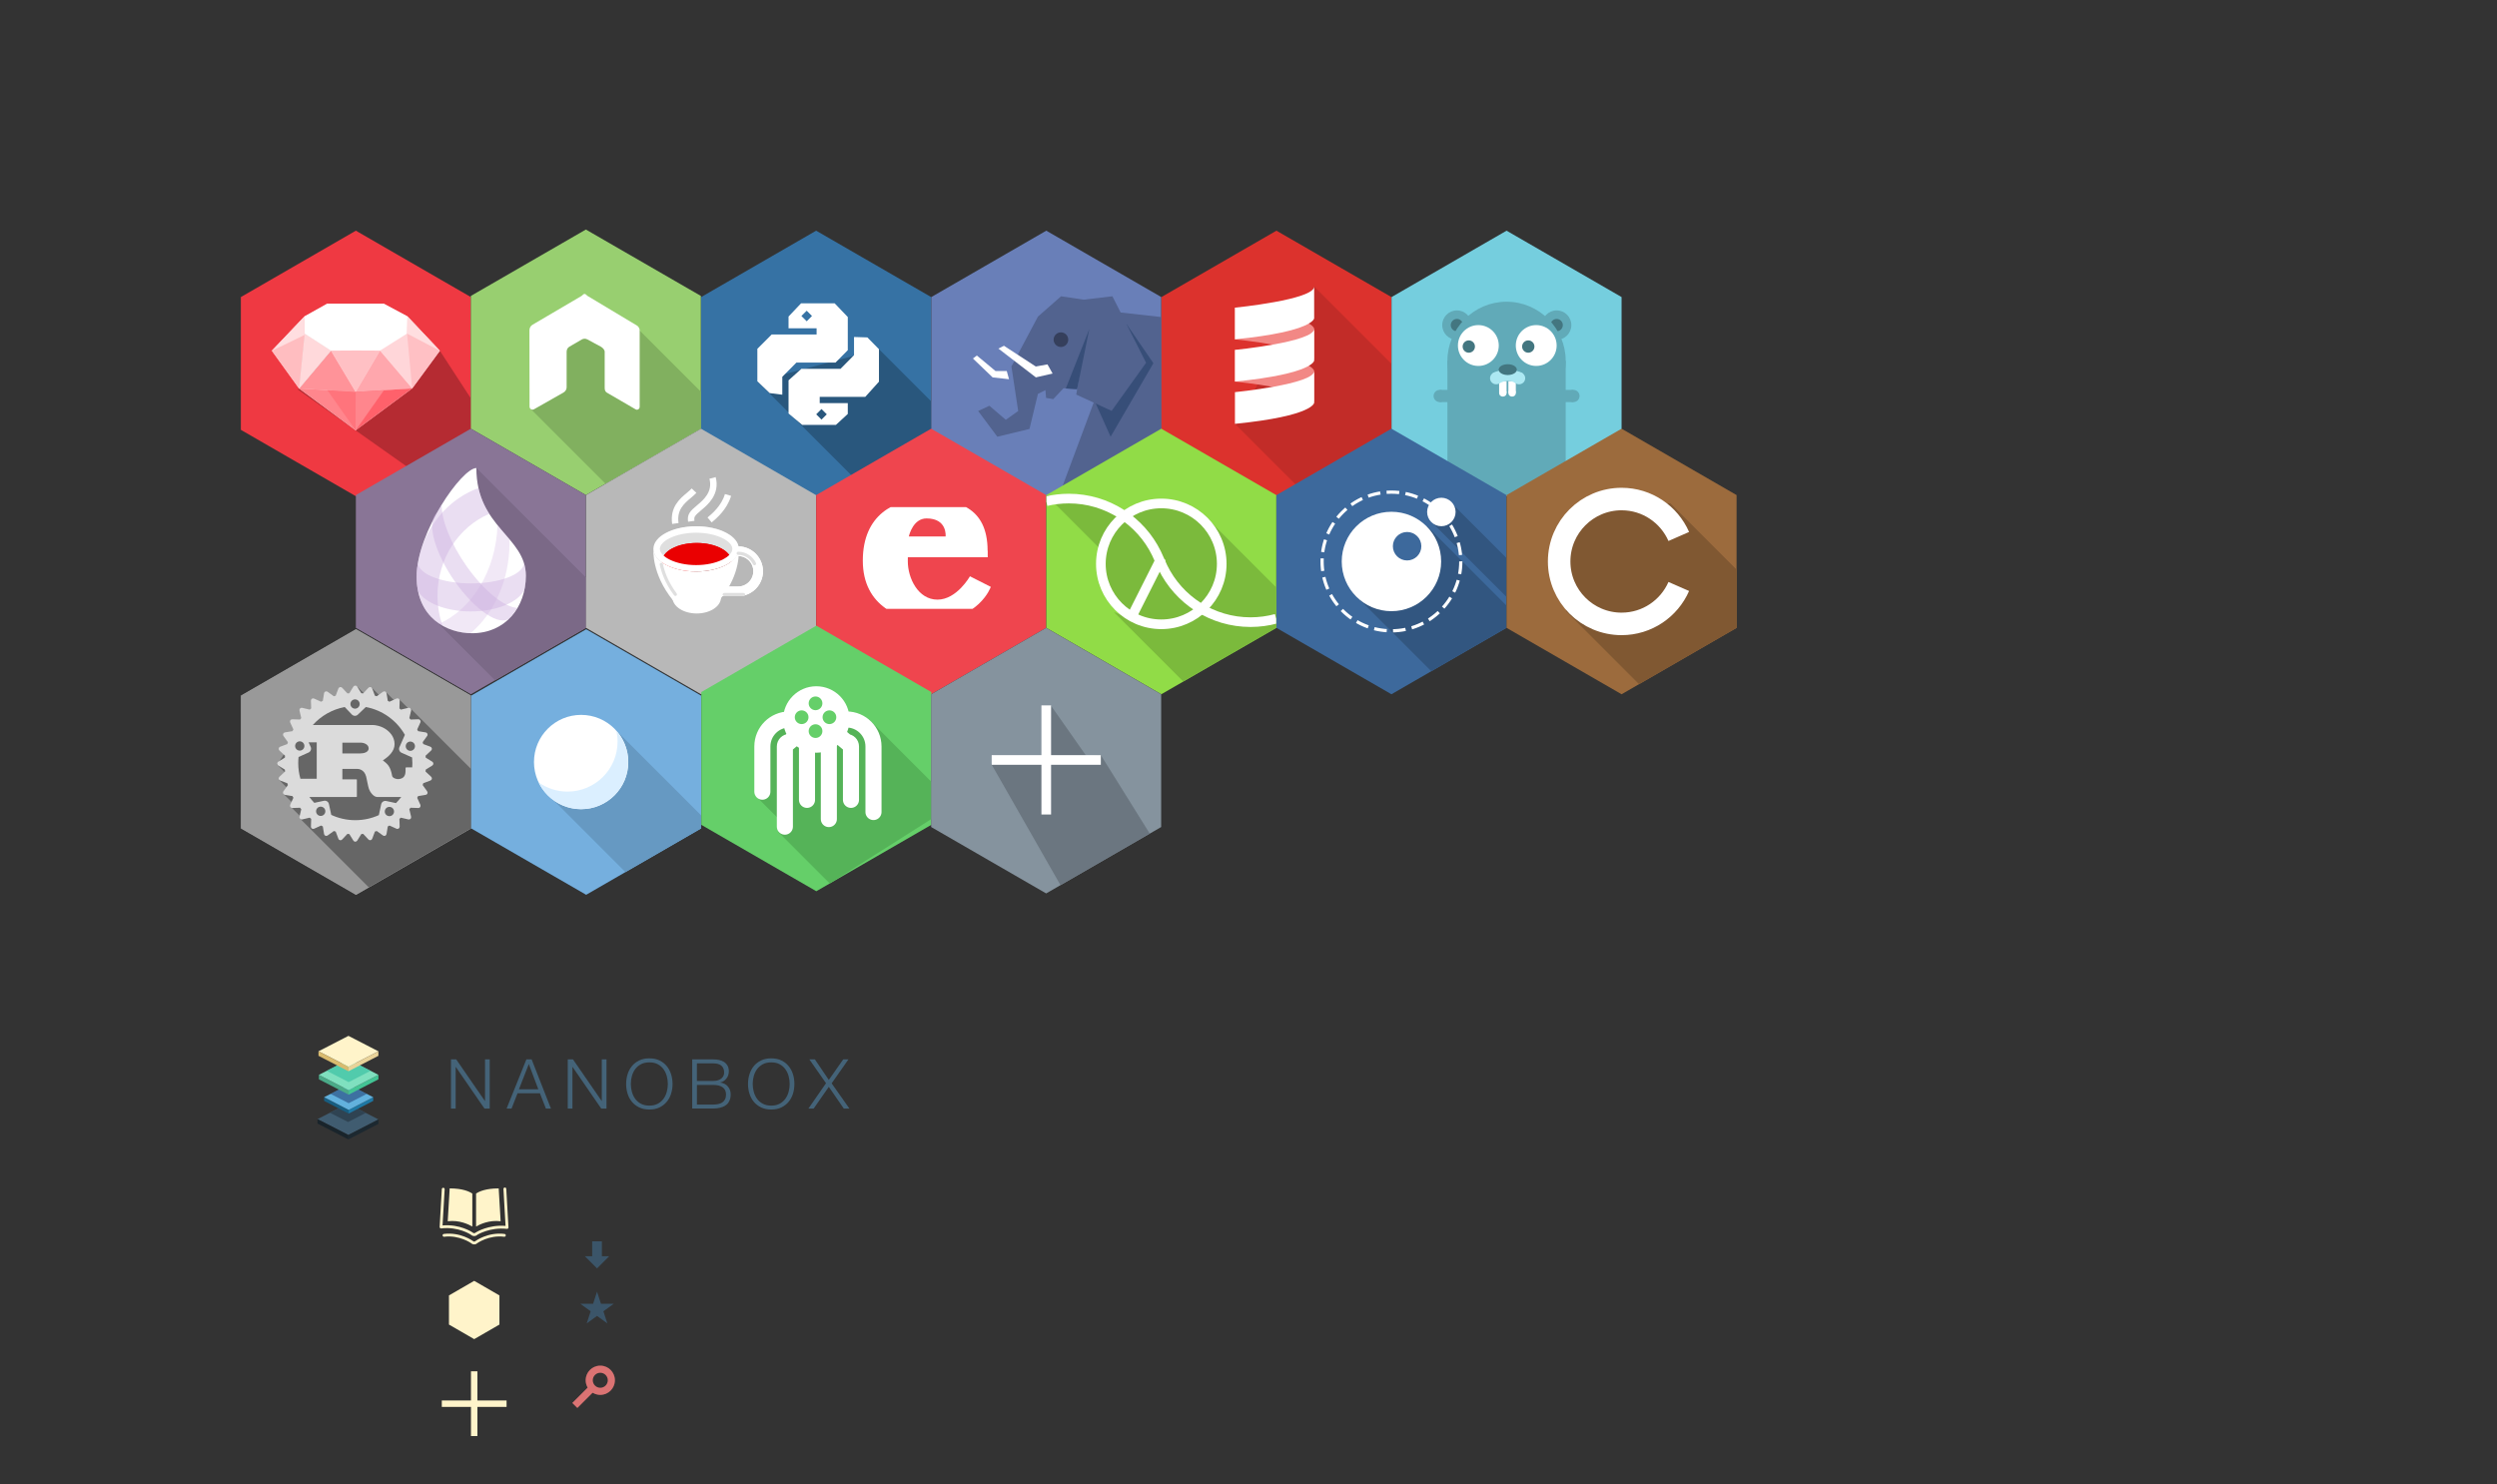 <?xml version="1.0" encoding="utf-8"?>
<!-- Generator: Adobe Illustrator 15.0.0, SVG Export Plug-In . SVG Version: 6.00 Build 0)  -->
<!DOCTYPE svg PUBLIC "-//W3C//DTD SVG 1.1//EN" "http://www.w3.org/Graphics/SVG/1.1/DTD/svg11.dtd">
<svg version="1.1" id="Layer_1" xmlns="http://www.w3.org/2000/svg" xmlns:xlink="http://www.w3.org/1999/xlink" x="0px" y="0px"
	 width="776.535px" height="461.67px" viewBox="0 0 776.535 461.67" enable-background="new 0 0 776.535 461.67"
	 xml:space="preserve">
<rect x="0" y="0" width="776.535" height="461.67" fill="#333333" stroke="none"/>
<symbol  id="New_Symbol" viewBox="-1.5 -16.971 3 33.941">
	<line fill="none" stroke="#FFFFFF" stroke-width="3" stroke-miterlimit="10" x1="0" y1="-16.971" x2="0" y2="16.971"/>
</symbol>
<g id="badge-ruby">
	<polygon fill="#EF3942" points="146.435,133.695 110.668,154.344 74.904,133.695 74.904,92.397 110.668,71.748 146.435,92.397 	"/>
	<g>
		<g>
			<g>
				<g>
					<g>
						<defs>
							<polygon id="SVGID_1_" points="146.435,133.695 110.668,154.344 74.904,133.695 74.904,92.397 110.668,71.748 
								146.435,92.397 							"/>
						</defs>
						<clipPath id="SVGID_2_">
							<use xlink:href="#SVGID_1_"  overflow="visible"/>
						</clipPath>
						<polyline clip-path="url(#SVGID_2_)" fill="#B52B32" points="92.509,121.086 126.583,145.156 146.435,133.695 
							146.435,123.921 136.792,109.1 						"/>
					</g>
				</g>
			</g>
		</g>
	</g>
	<polygon fill="#FFD6D9" points="126.708,98.413 119.334,94.46 110.556,94.46 101.775,94.46 94.707,98.413 84.545,109.1 
		92.998,120.833 110.597,133.839 110.597,133.851 110.603,133.842 110.613,133.851 110.708,133.757 128.191,120.806 136.792,109.1 	
		"/>
	<path fill="#DADADA" d="M110.556,120.806"/>
	<polygon fill="#FFA7AD" points="128.191,120.806 118.189,109.044 110.605,121.898 	"/>
	<polygon fill="#FFD6D9" points="118.189,109.044 126.583,103.757 128.191,120.806 	"/>
	<polygon fill="#FFC0C4" points="128.191,120.806 136.792,109.1 126.708,98.413 126.583,103.757 	"/>
	<polygon fill="#FF9399" points="92.998,120.833 102.921,109.053 110.605,121.898 	"/>
	<polygon fill="#D3D3D3" points="102.921,109.053 94.75,103.757 92.998,120.833 	"/>
	<polygon fill="#FFD9DB" points="102.921,109.053 94.75,103.757 92.998,120.833 	"/>
	<polygon fill="#FFBDC0" points="92.998,120.833 84.545,109.1 94.707,98.413 94.75,103.757 	"/>
	<polygon fill="#FFC0C4" points="110.556,109.007 102.921,109.053 102.921,109.053 110.605,121.898 118.189,109.044 
		118.189,109.044 	"/>
	<polygon fill="#FFFFFF" points="119.334,94.46 110.556,94.46 101.775,94.46 94.707,98.413 94.75,103.757 102.921,109.053 
		110.556,109.007 118.189,109.044 126.583,103.757 126.708,98.413 	"/>
	<polygon fill="#FF616B" points="110.605,121.898 110.708,133.757 128.191,120.806 	"/>
	<polygon fill="#FF868D" points="110.605,121.898 110.605,121.898 92.998,120.833 110.613,133.851 110.708,133.757 	"/>
	
		<linearGradient id="SVGID_3_" gradientUnits="userSpaceOnUse" x1="94.75" y1="-1325.243" x2="94.75" y2="-1325.243" gradientTransform="matrix(1 0 0 1 0 1429)">
		<stop  offset="0" style="stop-color:#F4F4F4"/>
		<stop  offset="0.198" style="stop-color:#F0F0F0"/>
		<stop  offset="0.403" style="stop-color:#E3E3E3"/>
		<stop  offset="0.612" style="stop-color:#CFCFCF"/>
		<stop  offset="0.822" style="stop-color:#B2B2B2"/>
		<stop  offset="1" style="stop-color:#939393"/>
	</linearGradient>
	<path fill="url(#SVGID_3_)" d="M94.75,103.757"/>
	<polygon fill="#FFDEE0" points="126.583,103.757 136.792,109.1 126.708,98.413 	"/>
	<polyline fill="#FFDEE0" points="94.707,104.185 94.64,104.216 84.545,109.1 94.707,98.413 	"/>
	<polygon fill="#FF747C" points="101.802,121.366 110.613,133.851 110.605,121.898 	"/>
	<polygon fill="#FF868D" points="119.41,121.366 110.597,133.851 110.605,121.898 	"/>
</g>
<g id="badge-nodejs">
	<polygon fill="#98CF70" points="217.963,133.339 182.198,153.988 146.435,133.339 146.435,92.041 182.198,71.392 217.963,92.041 	
		"/>
	<g>
		<g>
			<g>
				<g>
					<g>
						<defs>
							<polygon id="SVGID_4_" points="217.963,133.339 182.198,153.988 146.435,133.339 146.435,92.041 182.198,71.392 
								217.963,92.041 							"/>
						</defs>
						<clipPath id="SVGID_5_">
							<use xlink:href="#SVGID_4_"  overflow="visible"/>
						</clipPath>
						<polyline clip-path="url(#SVGID_5_)" fill="#81B05F" points="165.144,127.288 165.373,127.517 188.312,150.456 
							217.963,133.339 217.965,121.845 198.935,102.814 182.198,101.401 170.562,104.454 						"/>
					</g>
				</g>
			</g>
		</g>
	</g>
	<path fill="#FFFFFF" d="M198.935,102.814c0-0.666-0.353-1.276-0.924-1.604l-15.296-9.169c-0.258-0.153-0.549-0.61-0.843-0.61
		c-0.025,0-0.137,0-0.157,0c-0.293,0-0.582,0.457-0.846,0.61l-15.295,8.986c-0.57,0.324-0.925,1.028-0.925,1.695l0.031,23.746
		c0,0.326,0.174,0.656,0.461,0.819c0.285,0.171,0.638,0.182,0.918,0.013l9.16-5.2c0.574-0.34,0.996-0.938,0.996-1.598v-11.07
		c0-0.66,0.279-1.271,0.854-1.599l3.834-2.232c0.288-0.165,0.586-0.246,0.907-0.246c0.314,0,0.629,0.081,0.91,0.246l4.137,2.232
		c0.572,0.327,1.193,0.938,1.193,1.599v11.071c0,0.658,0.08,1.265,0.65,1.603l8.949,5.206c0.287,0.17,0.574,0.17,0.855,0
		c0.282-0.163,0.426-0.47,0.426-0.797v-23.701H198.935z"/>
</g>
<g id="badge-python">
	<polygon fill="#3672A4" points="289.578,133.695 253.812,154.344 218.047,133.695 218.047,92.397 253.812,71.748 289.578,92.397 	
		"/>
	<g>
		<g>
			<g>
				<g>
					<g>
						<defs>
							<polygon id="SVGID_6_" points="289.578,133.695 253.812,154.344 218.047,133.695 218.047,92.397 253.812,71.748 
								289.578,92.397 							"/>
						</defs>
						<clipPath id="SVGID_7_">
							<use xlink:href="#SVGID_6_"  overflow="visible"/>
						</clipPath>
						<polyline clip-path="url(#SVGID_7_)" fill="#29577D" points="235.531,118.593 264.89,147.953 289.578,133.695 
							289.578,124.837 273.349,108.609 						"/>
					</g>
				</g>
			</g>
		</g>
	</g>
	<path fill="#FFFFFF" d="M253.955,102.105h-8.729v-3.651l3.887-4.104h10.463l4.074,4.255v10.311l-3.819,3.859h-12.159l-4.386,4.423
		v5.564l-3.925-0.499l-3.832-3.668v-10.103l4.445-4.447h13.979L253.955,102.105L253.955,102.105z M250.873,96.638l-1.646,1.645
		l1.646,1.646l1.646-1.646L250.873,96.638z"/>
	<path fill="#FFFFFF" d="M254.924,125.378h8.728v3.37l-3.705,3.418h-10.463l-4.256-3.564V118.29l4-3.577h12.16l4.201-4.243v-5.656
		l4.154,0.131l3.604,3.668v10.101l-4.267,4.729h-14.158L254.924,125.378L254.924,125.378z M255.476,130.509l1.646-1.646
		l-1.646-1.646l-1.646,1.646L255.476,130.509z"/>
</g>
<g id="badge-php">
	<polygon fill="#697FB8" points="361.149,133.695 325.382,154.344 289.62,133.695 289.62,92.397 325.382,71.748 361.149,92.397 	"/>
	<g>
		<g>
			<g>
				<g>
					<g>
						<defs>
							<polygon id="SVGID_8_" points="361.149,133.695 325.382,154.344 289.62,133.695 289.62,92.397 325.382,71.748 
								361.149,92.397 							"/>
						</defs>
						<clipPath id="SVGID_9_">
							<use xlink:href="#SVGID_8_"  overflow="visible"/>
						</clipPath>
						<polyline clip-path="url(#SVGID_9_)" fill="#52638F" points="338.765,121.064 347.866,141.369 361.149,132.757 
							361.152,98.613 346.669,96.993 						"/>
					</g>
				</g>
			</g>
		</g>
		<g>
			<g>
				<g>
					<g>
						<defs>
							<polygon id="SVGID_10_" points="361.149,133.695 325.382,154.344 289.62,133.695 289.62,92.397 325.382,71.748 
								361.149,92.397 							"/>
						</defs>
						<clipPath id="SVGID_11_">
							<use xlink:href="#SVGID_10_"  overflow="visible"/>
						</clipPath>
						<polygon clip-path="url(#SVGID_11_)" fill="#52638F" points="340.582,123.975 330.327,151.49 361.149,133.695 361.149,116.72 
													"/>
					</g>
				</g>
			</g>
		</g>
		<g>
			<g>
				<g>
					<g>
						<defs>
							<polygon id="SVGID_12_" points="361.149,133.695 325.382,154.344 289.62,133.695 289.62,92.397 325.382,71.748 
								361.149,92.397 							"/>
						</defs>
						<clipPath id="SVGID_13_">
							<use xlink:href="#SVGID_12_"  overflow="visible"/>
						</clipPath>
						<polygon clip-path="url(#SVGID_13_)" fill="#374E78" points="350.29,100.729 358.694,112.964 352.577,123.478 
							348.286,130.853 345.386,135.836 340.582,125.117 						"/>
					</g>
				</g>
			</g>
		</g>
		<g>
			<g>
				<g>
					<g>
						<defs>
							<polygon id="SVGID_14_" points="361.149,133.695 325.382,154.344 289.62,133.695 289.62,92.397 325.382,71.748 
								361.149,92.397 							"/>
						</defs>
						<clipPath id="SVGID_15_">
							<use xlink:href="#SVGID_14_"  overflow="visible"/>
						</clipPath>
						<polygon clip-path="url(#SVGID_15_)" fill="#52638F" points="322.788,98.468 329.98,92.151 336.999,93.203 345.946,92.151 
							356.419,112.836 345.696,127.794 334.698,122.723 336.296,113.029 334.698,120.998 330.75,120.74 327.554,124.134 
							325.321,123.766 325.107,121.339 322.788,122.502 320.155,133.419 310.155,135.836 304.189,127.833 307.688,126.198 
							312.786,130.574 316.644,127.833 314.541,113.985 						"/>
					</g>
				</g>
			</g>
		</g>
		<g>
			<g>
				<g>
					<g>
						<defs>
							<polygon id="SVGID_16_" points="361.149,133.695 325.382,154.344 289.62,133.695 289.62,92.397 325.382,71.748 
								361.149,92.397 							"/>
						</defs>
						<clipPath id="SVGID_17_">
							<use xlink:href="#SVGID_16_"  overflow="visible"/>
						</clipPath>
						<polygon clip-path="url(#SVGID_17_)" fill="#FFFFFF" points="325.753,113.337 327.347,116.187 322.138,117.373 
							310.495,108.423 312.216,107.545 322.116,113.994 						"/>
					</g>
				</g>
			</g>
		</g>
		<g>
			<g>
				<g>
					<g>
						<defs>
							<polygon id="SVGID_18_" points="361.149,133.695 325.382,154.344 289.62,133.695 289.62,92.397 325.382,71.748 
								361.149,92.397 							"/>
						</defs>
						<clipPath id="SVGID_19_">
							<use xlink:href="#SVGID_18_"  overflow="visible"/>
						</clipPath>
						<polygon clip-path="url(#SVGID_19_)" fill="#FFFFFF" points="313.089,115.395 309.581,115.395 303.791,110.58 
							302.562,111.505 308.704,117.386 313.791,117.947 						"/>
					</g>
				</g>
			</g>
		</g>
		<g>
			<g>
				<g>
					<g>
						<defs>
							<polygon id="SVGID_20_" points="361.149,133.695 325.382,154.344 289.62,133.695 289.62,92.397 325.382,71.748 
								361.149,92.397 							"/>
						</defs>
						<clipPath id="SVGID_21_">
							<use xlink:href="#SVGID_20_"  overflow="visible"/>
						</clipPath>
						<circle clip-path="url(#SVGID_21_)" fill="#353F5C" cx="329.935" cy="105.647" r="2.274"/>
					</g>
				</g>
			</g>
		</g>
		<g>
			<g>
				<g>
					<g>
						<defs>
							<polygon id="SVGID_22_" points="361.149,133.695 325.382,154.344 289.62,133.695 289.62,92.397 325.382,71.748 
								361.149,92.397 							"/>
						</defs>
						<clipPath id="SVGID_23_">
							<use xlink:href="#SVGID_22_"  overflow="visible"/>
						</clipPath>
						<polygon clip-path="url(#SVGID_23_)" fill="#374E78" points="338.765,102.333 334.968,121.064 331.452,120.837 						"/>
					</g>
				</g>
			</g>
		</g>
	</g>
</g>
<g id="badge-scala">
	<g>
		<g>
			<polygon fill="#DC322D" points="432.719,133.695 396.954,154.344 361.189,133.695 361.189,92.397 396.954,71.748 432.719,92.397 
							"/>
		</g>
		<g>
			<g>
				<g>
					<g>
						<g>
							<defs>
								<polygon id="SVGID_24_" points="432.719,133.695 396.954,154.344 361.189,133.695 361.189,92.397 396.954,71.748 
									432.719,92.397 								"/>
							</defs>
							<clipPath id="SVGID_25_">
								<use xlink:href="#SVGID_24_"  overflow="visible"/>
							</clipPath>
							<polyline clip-path="url(#SVGID_25_)" fill="#C22C28" points="384.051,131.826 403.049,150.824 432.719,133.695 
								432.719,113.154 408.689,89.123 							"/>
						</g>
					</g>
				</g>
			</g>
		</g>
		<path fill="#F28885" d="M384.051,105.548c0,0,24.64,2.463,24.64,6.567v-9.854c0,0,0-4.105-24.64-6.569v3.81V105.548z"/>
		<path fill="#F28885" d="M384.051,118.686c0,0,24.64,2.464,24.64,6.571v-9.855c0,0,0-4.106-24.64-6.57V118.686z"/>
		<path fill="#FFFFFF" d="M408.689,89.123v9.854c0,0,0,4.104-24.64,6.568v-9.854C384.051,95.693,408.689,93.229,408.689,89.123z"/>
		<path fill="#FFFFFF" d="M384.051,108.832c0,0,24.64-2.463,24.64-6.567v9.854c0,0,0,4.106-24.64,6.569V108.832z"/>
		<path fill="#FFFFFF" d="M384.051,131.826v-9.854c0,0,24.64-2.464,24.64-6.569v9.855
			C408.689,125.257,408.689,129.362,384.051,131.826z"/>
	</g>
</g>
<g id="badge-go">
	<polygon fill="#75CEDE" points="504.29,133.695 468.525,154.344 432.761,133.695 432.761,92.397 468.525,71.748 504.29,92.397 	"/>
	<g>
		<g>
			<g>
				<g>
					<g>
						<defs>
							<polygon id="SVGID_26_" points="504.29,133.695 468.525,154.344 432.761,133.695 432.761,92.397 468.525,71.748 
								504.29,92.397 							"/>
						</defs>
						<clipPath id="SVGID_27_">
							<use xlink:href="#SVGID_26_"  overflow="visible"/>
						</clipPath>
						<circle clip-path="url(#SVGID_27_)" fill="#61AAB8" cx="484.099" cy="101.117" r="4.569"/>
					</g>
				</g>
			</g>
		</g>
		<g>
			<g>
				<g>
					<g>
						<defs>
							<polygon id="SVGID_28_" points="504.29,133.695 468.525,154.344 432.761,133.695 432.761,92.397 468.525,71.748 
								504.29,92.397 							"/>
						</defs>
						<clipPath id="SVGID_29_">
							<use xlink:href="#SVGID_28_"  overflow="visible"/>
						</clipPath>
						<circle clip-path="url(#SVGID_29_)" fill="#437680" cx="484.099" cy="101.117" r="1.917"/>
					</g>
				</g>
			</g>
		</g>
		<g>
			<g>
				<g>
					<g>
						<defs>
							<polygon id="SVGID_30_" points="504.29,133.695 468.525,154.344 432.761,133.695 432.761,92.397 468.525,71.748 
								504.29,92.397 							"/>
						</defs>
						<clipPath id="SVGID_31_">
							<use xlink:href="#SVGID_30_"  overflow="visible"/>
						</clipPath>
						<circle clip-path="url(#SVGID_31_)" fill="#61AAB8" cx="453.083" cy="101.117" r="4.568"/>
					</g>
				</g>
			</g>
		</g>
		<g>
			<g>
				<g>
					<g>
						<defs>
							<polygon id="SVGID_32_" points="504.29,133.695 468.525,154.344 432.761,133.695 432.761,92.397 468.525,71.748 
								504.29,92.397 							"/>
						</defs>
						<clipPath id="SVGID_33_">
							<use xlink:href="#SVGID_32_"  overflow="visible"/>
						</clipPath>
						<circle clip-path="url(#SVGID_33_)" fill="#437680" cx="453.083" cy="101.117" r="1.917"/>
					</g>
				</g>
			</g>
		</g>
		<g>
			<g>
				<g>
					<g>
						<defs>
							<polygon id="SVGID_34_" points="504.29,133.695 468.525,154.344 432.761,133.695 432.761,92.397 468.525,71.748 
								504.29,92.397 							"/>
						</defs>
						<clipPath id="SVGID_35_">
							<use xlink:href="#SVGID_34_"  overflow="visible"/>
						</clipPath>
						<g clip-path="url(#SVGID_35_)">
							<path fill="#61AAB8" d="M486.917,112.24c0,10.116-8.277,18.396-18.394,18.396c-10.117,0-18.396-8.277-18.396-18.396
								c0-10.119,8.277-18.396,18.396-18.396C478.64,93.845,486.917,102.123,486.917,112.24z"/>
						</g>
					</g>
				</g>
			</g>
		</g>
		<g>
			<g>
				<g>
					<g>
						<defs>
							<polygon id="SVGID_36_" points="504.29,133.695 468.525,154.344 432.761,133.695 432.761,92.397 468.525,71.748 
								504.29,92.397 							"/>
						</defs>
						<clipPath id="SVGID_37_">
							<use xlink:href="#SVGID_36_"  overflow="visible"/>
						</clipPath>
						<polygon clip-path="url(#SVGID_37_)" fill="#61AAB8" points="468.525,154.344 486.917,143.725 486.917,112.24 450.13,112.24 
							450.13,143.724 						"/>
					</g>
				</g>
			</g>
		</g>
	</g>
	<circle fill="#FFFFFF" cx="459.749" cy="107.468" r="6.352"/>
	<circle fill="#FFFFFF" cx="477.747" cy="107.468" r="6.352"/>
	<circle fill="#FFFFFF" cx="467.373" cy="122.2" r="1.157"/>
	<rect x="466.215" y="118.531" fill="#FFFFFF" width="2.313" height="3.668"/>
	<circle fill="#FFFFFF" cx="470.249" cy="122.2" r="1.156"/>
	<rect x="469.091" y="118.531" fill="#FFFFFF" width="2.312" height="3.668"/>
	<circle fill="#437680" cx="475.274" cy="107.787" r="1.918"/>
	<circle fill="#437680" cx="456.777" cy="107.787" r="1.917"/>
	<circle fill="#61AAB8" cx="489.327" cy="123.167" r="1.896"/>
	<rect x="485.054" y="121.271" fill="#61AAB8" width="4.271" height="3.792"/>
	<circle fill="#61AAB8" cx="447.722" cy="123.167" r="1.896"/>
	<rect x="447.722" y="121.271" fill="#61AAB8" width="4.271" height="3.792"/>
	<ellipse fill="#ACE8F2" cx="472.417" cy="117.639" rx="1.904" ry="1.89"/>
	<ellipse fill="#ACE8F2" cx="465.288" cy="117.639" rx="1.904" ry="1.89"/>
	<path fill="#ACE8F2" d="M466.099,119.345c1.317-0.813,3.396-1.354,5.156-0.218c1.76,1.141,2.375-2.939,2.375-2.939
		c-2.062-1.291-6.041-1.886-9.395-0.124L466.099,119.345z"/>
	<ellipse fill="#437680" cx="468.892" cy="114.965" rx="2.824" ry="1.68"/>
</g>
<g id="badge-elixir">
	<polygon fill="#897596" points="182.2,195.287 146.435,215.936 110.67,195.287 110.67,153.988 146.435,133.339 182.2,153.988 	"/>
	<g>
		<g>
			<g>
				<g>
					<g>
						<defs>
							<polygon id="SVGID_38_" points="182.2,195.287 146.435,215.936 110.67,195.287 110.67,153.988 146.435,133.339 
								182.2,153.988 							"/>
						</defs>
						<clipPath id="SVGID_39_">
							<use xlink:href="#SVGID_38_"  overflow="visible"/>
						</clipPath>
						<polyline clip-path="url(#SVGID_39_)" fill="#7B6987" points="133.174,190.813 153.958,211.594 182.2,195.287 182.198,179.63 
							148.144,145.576 						"/>
					</g>
				</g>
			</g>
		</g>
	</g>
	<path fill="#FFFFFF" d="M148.144,145.576c0,18.499,15.394,21.301,15.394,33.506c0,9.816-6.369,17.875-16.724,17.875
		c-7.967,0-17.239-4.875-17.239-17.609C129.573,165.551,143.636,145.576,148.144,145.576z"/>
	<path opacity="0.4" fill="#CBADDE" enable-background="new    " d="M162.991,175.301c-0.521,3.435-7.695,6.153-16.5,6.153
		c-8.979,0-16.271-2.829-16.522-6.354c-0.253,1.459-0.396,2.886-0.396,4.248c0,1.645,0.157,3.151,0.444,4.541
		c2.104,3.637,8.646,6.287,16.398,6.287c8.152,0,14.965-2.936,16.686-6.858c0.275-1.362,0.435-2.774,0.435-4.233
		C163.536,177.714,163.334,176.469,162.991,175.301z"/>
	<path opacity="0.4" fill="#CBADDE" enable-background="new    " d="M160.945,189.105c-4.053-0.219-10.413-5.271-15.866-13.024
		c-4.981-7.088-7.832-14.48-7.709-19.121l-1.681,2.732c-3.104,2.75-0.498,12.263,5.818,21.247
		c6.318,8.983,13.953,14.041,17.055,11.291L160.945,189.105z"/>
	<path opacity="0.4" fill="#CBADDE" enable-background="new    " d="M148.799,151.792c-8.174,2.994-14.688,9.838-17.651,18.525
		c-0.978,3.119-1.574,6.204-1.574,9.03c0,7.8,3.486,12.639,8.014,15.229c-0.982-2.909-1.531-6.039-1.531-9.312
		c0-11.562,6.676-21.439,16.113-25.45C150.724,157.538,149.504,154.945,148.799,151.792z"/>
	<path opacity="0.28" fill="#CBADDE" enable-background="new    " d="M136.631,193.992c2.938,1.963,6.425,2.872,9.729,2.948
		c7.301-6.147,12.094-16.495,12.094-28.229c0-0.344-0.029-0.678-0.037-1.019c-1.188-1.41-2.461-2.833-3.699-4.367
		C154.256,177.44,146.866,189.348,136.631,193.992z"/>
</g>
<g id="badge-java">
	<polygon fill="#B8B8B8" points="253.771,195.287 218.005,215.936 182.243,195.287 182.243,153.988 218.005,133.339 
		253.771,153.988 	"/>
	<ellipse fill="#FFFFFF" cx="216.673" cy="185.814" rx="7.551" ry="4.999"/>
	<ellipse fill="#DFDFDF" cx="216.675" cy="170.729" rx="13.083" ry="7.037"/>
	<g>
		<g>
			<ellipse id="SVGID_52_" fill="#E80000" cx="216.673" cy="174.708" rx="10.823" ry="5.822"/>
		</g>
		<g>
			<g>
				<g>
					<g>
						<defs>
							<ellipse id="SVGID_40_" cx="216.673" cy="174.708" rx="10.823" ry="5.822"/>
						</defs>
						<clipPath id="SVGID_41_">
							<use xlink:href="#SVGID_40_"  overflow="visible"/>
						</clipPath>
						<ellipse clip-path="url(#SVGID_41_)" fill="#EA0001" cx="216.673" cy="174.708" rx="10.823" ry="5.822"/>
					</g>
				</g>
			</g>
		</g>
		<g>
			<g>
				<g>
					<g>
						<defs>
							<ellipse id="SVGID_42_" cx="216.673" cy="174.708" rx="10.823" ry="5.822"/>
						</defs>
						<clipPath id="SVGID_43_">
							<use xlink:href="#SVGID_42_"  overflow="visible"/>
						</clipPath>
						<path clip-path="url(#SVGID_43_)" fill="#8A0001" d="M233.369,182.625h-27.137v-7.027c2,1.343,4.922,2.203,8.354,2.203
							c4.688,0,8.617-1.69,10.121-3.934C224.709,173.867,232.707,174.625,233.369,182.625z"/>
					</g>
				</g>
			</g>
		</g>
	</g>
	<path fill="#FFFFFF" d="M223.922,186.432c-0.916,2-3.812,2.482-7.25,2.482c-3.437,0-6.338-0.916-7.25-2.268l-0.176,0.039
		c-6.722-8.396-6.017-15.713-6.017-15.713v-0.248c0,3.889,6.039,7.037,13.265,7.037c7.228,0,13.174-3.147,13.174-7.037l0.041,0.104
		c0,0,0.933,7.6-5.789,15.6L223.922,186.432L223.922,186.432z"/>
	<g>
		<path fill="#FFFFFF" d="M216.48,165.69c6.455,0,11.278,2.659,11.278,5.036c0,2.378-4.823,5.037-11.278,5.037
			s-11.277-2.659-11.277-5.037C205.203,168.35,210.025,165.69,216.48,165.69 M216.48,163.69c-7.334,0-13.277,3.149-13.277,7.036
			c0,3.887,5.943,7.037,13.277,7.037s13.279-3.15,13.279-7.037C229.758,166.842,223.814,163.69,216.48,163.69L216.48,163.69z"/>
	</g>
	<path fill="none" stroke="#FFFFFF" stroke-width="3" stroke-miterlimit="10" d="M229.535,171.436c3.449,0,6.242,2.799,6.242,6.248
		c0,3.446-2.797,6.248-6.246,6.248c-3.448,0-5.299,0-5.299,0"/>
	<path fill="none" stroke="#FFFFFF" stroke-width="3" stroke-miterlimit="10" d="M229.535,171.436c3.449,0,6.242,2.799,6.242,6.248
		c0,3.446-2.797,6.248-6.246,6.248c-3.448,0-5.299,0-5.299,0"/>
	<path fill="none" stroke="#DFDFDF" stroke-linecap="round" stroke-miterlimit="10" d="M229.581,172.098
		c2.237,0,4.167,1.316,5.056,3.22"/>
	
		<line fill="none" stroke="#DFDFDF" stroke-linecap="round" stroke-miterlimit="10" x1="225.232" y1="184.932" x2="231.232" y2="184.932"/>
	<path fill="none" stroke="#DFDFDF" stroke-linecap="round" stroke-miterlimit="10" d="M210.021,184.862
		c-2.812-3.767-3.914-7.201-4.347-9.321"/>
	<path fill="none" stroke="#FFFFFF" stroke-width="2" stroke-miterlimit="10" d="M226.404,153.948
		c-1.182,3.985-4.273,6.562-5.729,7.778"/>
	<path fill="none" stroke="#FFFFFF" stroke-width="2" stroke-miterlimit="10" d="M210.021,162.827
		c-0.654-4.688,2.062-6.957,4.248-8.78c0.658-0.552,1.176-1.021,1.565-1.438"/>
	<path fill="none" stroke="#FFFFFF" stroke-width="2" stroke-miterlimit="10" d="M221.599,148.655
		c1.252,4.744-2.248,7.663-4.127,9.229c-2.242,1.872-2.742,2.488-2.498,4.248"/>
</g>
<g id="badge-erlang">
	<polygon fill="#EF454E" points="325.345,195.287 289.578,215.936 253.814,195.287 253.814,153.988 289.578,133.339 
		325.345,153.988 	"/>
	<g>
		<g>
			<g>
				<g>
					<g>
						<defs>
							<rect id="SVGID_44_" x="255.304" y="157.734" width="69.074" height="31.63"/>
						</defs>
						<clipPath id="SVGID_45_">
							<use xlink:href="#SVGID_44_"  overflow="visible"/>
						</clipPath>
						<path clip-path="url(#SVGID_45_)" fill="#FFFFFF" d="M301.638,179.243c0,0-4.076,7.266-10.102,7.266
							c-6.026,0-9.217-6.731-9.217-11.873c0-0.465,0.004-0.902,0.008-1.32h24.842v-1.998l-0.037-0.058
							c-0.024-13.773-9.637-16.006-19.674-16.006c-9.221,0-19.135,4.766-19.135,19.135c0,14.371,11.758,18.751,20.826,18.751
							c15.293,0,18.979-10.604,18.979-10.604L301.638,179.243z M288.154,161.248c6.529,0,5.916,5.61,5.916,5.61h-11.434
							C282.791,166.189,284.07,161.248,288.154,161.248z"/>
					</g>
				</g>
			</g>
		</g>
	</g>
</g>
<g id="badge-clojure">
	<g>
		<polygon fill="#91DC47" points="396.915,195.287 361.149,215.936 325.384,195.287 325.384,153.988 361.149,133.339 
			396.915,153.988 		"/>
	</g>
	<g>
		<g>
			<g>
				<g>
					<g>
						<defs>
							<polygon id="SVGID_46_" points="396.915,195.287 361.149,215.936 325.384,195.287 325.384,153.988 361.149,133.339 
								396.915,153.988 							"/>
						</defs>
						<clipPath id="SVGID_47_">
							<use xlink:href="#SVGID_46_"  overflow="visible"/>
						</clipPath>
						<path clip-path="url(#SVGID_47_)" fill="#7BBA3C" d="M396.915,195.287l0.001-12.551l-20.635-20.635
							c2.478,5.774,3.66,9.392,3.66,13.281c0,10.38-8.414,18.794-18.793,18.794c-4.418,0-8.481-1.523-14.729-3.771l21.541,21.541
							L396.915,195.287z"/>
					</g>
				</g>
			</g>
		</g>
		<g>
			<g>
				<g>
					<g>
						<defs>
							<polygon id="SVGID_48_" points="396.915,195.287 361.149,215.936 325.384,195.287 325.384,153.988 361.149,133.339 
								396.915,153.988 							"/>
						</defs>
						<clipPath id="SVGID_49_">
							<use xlink:href="#SVGID_48_"  overflow="visible"/>
						</clipPath>
						<polygon clip-path="url(#SVGID_49_)" fill="#7BBA3C" points="325.427,154.014 371.265,199.853 380.682,183.932 
							349.688,160.497 336.802,155.397 						"/>
					</g>
				</g>
			</g>
		</g>
		<g>
			<g>
				<g>
					<g>
						<defs>
							<polygon id="SVGID_50_" points="396.915,195.287 361.149,215.936 325.384,195.287 325.384,153.988 361.149,133.339 
								396.915,153.988 							"/>
						</defs>
						<clipPath id="SVGID_51_">
							<use xlink:href="#SVGID_50_"  overflow="visible"/>
						</clipPath>
						<circle clip-path="url(#SVGID_51_)" fill="#7BBA3C" cx="360.953" cy="174.969" r="18.99"/>
					</g>
				</g>
			</g>
		</g>
	</g>
	<circle fill="none" stroke="#FFFFFF" stroke-width="3" stroke-miterlimit="10" cx="361.149" cy="175.385" r="18.793"/>
	<g>
		<g>
			<g>
				<g>
					<g>
						<defs>
							<polygon id="SVGID_53_" points="396.874,195.264 361.149,215.889 325.427,195.264 325.427,154.014 361.149,133.388 
								396.874,154.014 							"/>
						</defs>
						<clipPath id="SVGID_54_">
							<use xlink:href="#SVGID_53_"  overflow="visible"/>
						</clipPath>
						<path clip-path="url(#SVGID_54_)" fill="none" stroke="#FFFFFF" stroke-width="3" stroke-miterlimit="10" d="M396.874,192.45
							c-2.54,0.688-5.212,1.058-7.971,1.058c-11.978,0-22.33-6.938-27.263-17.02l-1.997-4.393
							c-4.931-10.077-15.283-17.021-27.26-17.021c-2.41,0-4.754,0.281-7.002,0.812"/>
					</g>
				</g>
			</g>
		</g>
	</g>
	
		<line fill="none" stroke="#FFFFFF" stroke-width="3" stroke-miterlimit="10" x1="361.149" y1="173.531" x2="351.961" y2="191.777"/>
</g>
<g id="badge-lua">
	<g>
		<polygon fill="#3D699C" points="468.487,195.287 432.721,215.936 396.956,195.287 396.956,153.988 432.721,133.339 
			468.487,153.988 		"/>
	</g>
	<g>
		<g>
			<g>
				<g>
					<g>
						<defs>
							<polygon id="SVGID_55_" points="468.487,195.287 432.721,215.936 396.956,195.287 396.956,153.988 432.721,133.339 
								468.487,153.988 							"/>
						</defs>
						<clipPath id="SVGID_56_">
							<use xlink:href="#SVGID_55_"  overflow="visible"/>
						</clipPath>
						<polyline clip-path="url(#SVGID_56_)" fill="#325680" points="420.678,184.329 445.124,208.773 468.487,195.287 
							468.485,188.337 443.817,163.668 						"/>
					</g>
				</g>
			</g>
		</g>
		<g>
			<g>
				<g>
					<g>
						<defs>
							<polygon id="SVGID_57_" points="468.487,195.287 432.721,215.936 396.956,195.287 396.956,153.988 432.721,133.339 
								468.487,153.988 							"/>
						</defs>
						<clipPath id="SVGID_58_">
							<use xlink:href="#SVGID_57_"  overflow="visible"/>
						</clipPath>
						<polyline clip-path="url(#SVGID_58_)" fill="#325680" points="452.213,157.285 468.487,173.559 468.485,185.649 
							445.688,162.853 						"/>
					</g>
				</g>
			</g>
		</g>
	</g>
	<circle fill="#FFFFFF" cx="432.721" cy="174.638" r="15.46"/>
	<g>
		
			<circle fill="none" stroke="#FFFFFF" stroke-miterlimit="10" stroke-dasharray="3.927,1.964" cx="432.721" cy="174.638" r="21.57"/>
	</g>
	<circle fill="#FFFFFF" cx="448.245" cy="159.241" r="4.428"/>
	<circle fill="#3D699C" cx="437.592" cy="169.892" r="4.428"/>
</g>
<g id="badge-c">
	<g>
		<polygon fill="#9C6B3D" points="540.058,195.287 504.292,215.936 468.529,195.287 468.529,153.988 504.292,133.339 
			540.058,153.988 		"/>
	</g>
	<g>
		<g>
			<g>
				<g>
					<g>
						<defs>
							<polygon id="SVGID_59_" points="540.058,195.287 504.292,215.936 468.529,195.287 468.529,153.988 504.292,133.339 
								540.058,153.988 							"/>
						</defs>
						<clipPath id="SVGID_60_">
							<use xlink:href="#SVGID_59_"  overflow="visible"/>
						</clipPath>
						<polygon clip-path="url(#SVGID_60_)" fill="#805832" points="487.024,190.098 509.722,212.797 540.058,195.287 
							540.058,177.163 519.488,156.592 504.292,155.221 487.024,165.766 						"/>
					</g>
				</g>
			</g>
		</g>
	</g>
	<path fill="none" stroke="#FFFFFF" stroke-width="7" stroke-miterlimit="10" d="M522.078,166.86
		c-3-6.851-9.83-11.642-17.784-11.642c-10.727,0-19.417,8.694-19.417,19.417c0,10.726,8.69,19.417,19.417,19.417
		c7.955,0,14.784-4.79,17.784-11.64"/>
</g>
<g id="badge-rust">
	<g>
		<polygon fill="#9E9E9E" points="146.486,257.661 110.72,278.312 74.957,257.661 74.957,216.363 110.72,195.713 146.486,216.363 		
			"/>
	</g>
	<g>
		<g>
			<polygon id="SVGID_64_" fill="#999999" points="146.486,257.661 110.72,278.312 74.957,257.661 74.957,216.363 110.72,195.713 
				146.486,216.363 			"/>
		</g>
		<g>
			<g>
				<g>
					<g>
						<defs>
							<polygon id="SVGID_61_" points="146.486,257.661 110.72,278.312 74.957,257.661 74.957,216.363 110.72,195.713 
								146.486,216.363 							"/>
						</defs>
						<clipPath id="SVGID_62_">
							<use xlink:href="#SVGID_61_"  overflow="visible"/>
						</clipPath>
						<polygon clip-path="url(#SVGID_62_)" fill="#666666" points="110.093,214.872 111.086,213.569 114.148,216.628 
							115.576,213.862 118.675,216.963 120.042,215.291 123.162,218.41 123.996,217.352 127.576,220.931 127.662,220.344 
							146.484,239.166 146.486,257.661 114.713,276.009 93.226,254.521 93.631,254.153 90.511,251.032 91.101,249.853 
							88.289,247.04 89.437,245.209 86.843,242.615 88.679,240.294 86.203,237.817 96.624,221.794 						"/>
					</g>
				</g>
			</g>
		</g>
	</g>
	<path id="path3" fill="#DBDBDB" d="M134.439,236.913l-2.039-1.262c-0.019-0.199-0.037-0.396-0.059-0.596l1.752-1.635
		c0.178-0.167,0.258-0.412,0.211-0.646c-0.048-0.24-0.216-0.438-0.443-0.521l-2.238-0.836c-0.057-0.195-0.113-0.387-0.176-0.578
		l1.396-1.938c0.143-0.197,0.172-0.453,0.078-0.681c-0.093-0.224-0.296-0.385-0.535-0.424l-2.359-0.384
		c-0.094-0.179-0.188-0.355-0.283-0.53l0.99-2.178c0.104-0.223,0.082-0.48-0.055-0.682c-0.136-0.201-0.363-0.32-0.605-0.312
		l-2.396,0.084c-0.123-0.156-0.25-0.309-0.378-0.46l0.552-2.334c0.058-0.237-0.016-0.485-0.188-0.657
		c-0.172-0.172-0.42-0.24-0.658-0.188l-2.333,0.551c-0.149-0.128-0.305-0.255-0.46-0.378l0.084-2.397
		c0.012-0.24-0.107-0.473-0.311-0.605c-0.203-0.137-0.459-0.156-0.684-0.057l-2.178,0.993c-0.176-0.097-0.354-0.19-0.529-0.284
		l-0.386-2.36c-0.039-0.239-0.198-0.442-0.424-0.535s-0.479-0.063-0.679,0.079l-1.94,1.396c-0.188-0.061-0.383-0.118-0.578-0.175
		l-0.836-2.239c-0.086-0.229-0.278-0.396-0.521-0.441c-0.238-0.048-0.481,0.03-0.647,0.209l-1.636,1.754
		c-0.196-0.021-0.396-0.042-0.594-0.061l-1.264-2.038c-0.127-0.204-0.354-0.332-0.597-0.332c-0.243,0-0.47,0.127-0.597,0.332
		l-1.262,2.038c-0.199,0.019-0.396,0.037-0.595,0.061l-1.635-1.754c-0.166-0.179-0.412-0.257-0.649-0.209
		c-0.238,0.048-0.438,0.215-0.521,0.441l-0.838,2.239c-0.192,0.057-0.385,0.114-0.575,0.175l-1.94-1.396
		c-0.197-0.145-0.453-0.174-0.678-0.079c-0.227,0.093-0.389,0.296-0.426,0.535l-0.387,2.36c-0.179,0.094-0.354,0.188-0.529,0.284
		l-2.178-0.993c-0.222-0.102-0.479-0.08-0.681,0.057c-0.202,0.135-0.319,0.365-0.312,0.605l0.082,2.397
		c-0.153,0.123-0.311,0.25-0.459,0.378l-2.334-0.551c-0.237-0.057-0.485,0.016-0.657,0.188c-0.173,0.172-0.242,0.42-0.188,0.657
		l0.551,2.334c-0.127,0.151-0.254,0.304-0.377,0.46l-2.396-0.084c-0.241-0.008-0.473,0.109-0.605,0.312
		c-0.138,0.199-0.156,0.459-0.058,0.682l0.993,2.178c-0.098,0.175-0.191,0.354-0.284,0.53l-2.36,0.384
		c-0.238,0.039-0.44,0.2-0.535,0.424c-0.092,0.228-0.062,0.48,0.08,0.681l1.396,1.938c-0.062,0.191-0.121,0.383-0.178,0.578
		l-2.238,0.836c-0.229,0.086-0.396,0.281-0.439,0.521c-0.049,0.235,0.029,0.479,0.209,0.646l1.752,1.635
		c-0.021,0.196-0.041,0.396-0.059,0.596l-2.039,1.262c-0.207,0.127-0.332,0.354-0.332,0.597s0.125,0.47,0.332,0.595l2.039,1.265
		c0.018,0.196,0.035,0.396,0.059,0.595l-1.752,1.635c-0.18,0.166-0.258,0.411-0.209,0.648c0.047,0.238,0.215,0.436,0.439,0.521
		l2.238,0.84c0.057,0.19,0.115,0.386,0.178,0.574l-1.396,1.94c-0.144,0.196-0.172,0.454-0.08,0.679
		c0.095,0.227,0.297,0.385,0.537,0.424l2.358,0.385c0.093,0.181,0.188,0.354,0.284,0.531l-0.993,2.178
		c-0.101,0.222-0.08,0.479,0.058,0.682c0.135,0.202,0.364,0.321,0.605,0.311l2.396-0.084c0.125,0.156,0.252,0.312,0.379,0.461
		l-0.549,2.334c-0.059,0.236,0.014,0.484,0.187,0.656c0.172,0.174,0.42,0.242,0.657,0.188l2.334-0.55
		c0.148,0.13,0.306,0.255,0.459,0.377l-0.082,2.396c-0.01,0.244,0.105,0.477,0.312,0.609c0.201,0.135,0.459,0.152,0.681,0.054
		l2.179-0.991c0.177,0.1,0.353,0.191,0.53,0.283l0.386,2.36c0.036,0.237,0.198,0.44,0.425,0.536
		c0.223,0.093,0.479,0.062,0.678-0.078l1.938-1.398c0.19,0.062,0.386,0.12,0.577,0.18l0.838,2.234
		c0.084,0.229,0.281,0.396,0.521,0.441c0.237,0.05,0.482-0.031,0.648-0.209l1.636-1.752c0.193,0.021,0.396,0.043,0.596,0.061
		l1.26,2.037c0.129,0.205,0.354,0.332,0.599,0.332c0.241,0,0.469-0.126,0.597-0.332l1.262-2.037
		c0.199-0.018,0.396-0.037,0.595-0.061l1.635,1.752c0.164,0.178,0.41,0.259,0.647,0.209c0.238-0.047,0.437-0.215,0.521-0.441
		l0.836-2.234c0.193-0.06,0.389-0.117,0.578-0.18l1.939,1.398c0.195,0.141,0.455,0.171,0.68,0.078
		c0.225-0.096,0.385-0.299,0.424-0.536l0.385-2.36c0.18-0.092,0.354-0.188,0.529-0.283l2.178,0.991
		c0.223,0.104,0.479,0.081,0.682-0.054c0.201-0.139,0.318-0.365,0.312-0.609l-0.084-2.396c0.154-0.122,0.311-0.247,0.459-0.377
		l2.334,0.55c0.237,0.057,0.486-0.015,0.658-0.188c0.172-0.172,0.242-0.42,0.188-0.656l-0.551-2.334
		c0.127-0.148,0.254-0.305,0.377-0.461l2.396,0.084c0.24,0.014,0.473-0.105,0.605-0.311c0.135-0.203,0.155-0.46,0.055-0.682
		l-0.99-2.178c0.098-0.177,0.189-0.354,0.281-0.531l2.361-0.385c0.239-0.039,0.442-0.197,0.534-0.424
		c0.095-0.225,0.063-0.479-0.077-0.679l-1.396-1.94c0.062-0.188,0.117-0.384,0.177-0.574l2.237-0.84
		c0.229-0.086,0.396-0.279,0.439-0.521c0.049-0.239-0.031-0.482-0.209-0.648l-1.752-1.635c0.021-0.197,0.041-0.396,0.061-0.595
		l2.037-1.265c0.207-0.125,0.334-0.352,0.334-0.595S134.644,237.04,134.439,236.913L134.439,236.913z M120.796,253.819
		c-0.777-0.168-1.271-0.937-1.105-1.715c0.166-0.78,0.936-1.275,1.711-1.107c0.779,0.166,1.273,0.936,1.106,1.714
		C122.34,253.489,121.576,253.987,120.796,253.819z M120.105,249.135c-0.711-0.149-1.406,0.302-1.562,1.013l-0.726,3.377
		c-2.231,1.016-4.713,1.576-7.323,1.576c-2.671,0-5.205-0.592-7.479-1.646l-0.724-3.376c-0.151-0.712-0.853-1.164-1.562-1.013
		l-2.98,0.642c-0.555-0.569-1.068-1.176-1.541-1.817h14.506c0.164,0,0.271-0.027,0.271-0.179v-5.131
		c0-0.149-0.107-0.179-0.271-0.179h-4.242v-3.254h4.588c0.418,0,2.239,0.119,2.821,2.445c0.185,0.715,0.583,3.043,0.854,3.789
		c0.271,0.836,1.385,2.506,2.566,2.506h7.229c0.082,0,0.17-0.01,0.264-0.023c-0.502,0.682-1.053,1.322-1.646,1.929L120.105,249.135
		L120.105,249.135z M100.042,253.75c-0.778,0.168-1.545-0.329-1.712-1.108s0.329-1.548,1.105-1.716
		c0.777-0.166,1.545,0.329,1.713,1.11C101.316,252.813,100.82,253.583,100.042,253.75z M94.54,231.437
		c0.321,0.729-0.006,1.582-0.733,1.904c-0.728,0.323-1.578-0.006-1.902-0.732c-0.32-0.729,0.008-1.583,0.734-1.904
		C93.367,230.378,94.215,230.708,94.54,231.437z M92.849,235.446l3.104-1.381c0.662-0.295,0.963-1.071,0.668-1.736l-0.642-1.446
		h2.517v11.339h-5.074c-0.438-1.549-0.676-3.182-0.676-4.869C92.748,236.708,92.783,236.071,92.849,235.446z M106.476,234.344
		v-3.342h5.989c0.312,0,2.187,0.356,2.187,1.761c0,1.163-1.438,1.581-2.621,1.581H106.476L106.476,234.344z M128.246,237.353
		c0,0.442-0.018,0.883-0.049,1.316h-1.82c-0.186,0-0.256,0.12-0.256,0.298v0.839c0,1.969-1.111,2.396-2.084,2.506
		c-0.928,0.104-1.952-0.39-2.078-0.953c-0.549-3.074-1.459-3.729-2.896-4.865c1.785-1.133,3.645-2.807,3.645-5.042
		c0-2.415-1.656-3.938-2.785-4.687c-1.584-1.043-3.338-1.253-3.812-1.253H97.275c2.554-2.85,6.015-4.869,9.931-5.604l2.22,2.33
		c0.502,0.523,1.334,0.544,1.857,0.042l2.482-2.376c5.205,0.969,9.61,4.209,12.149,8.652l-1.699,3.84
		c-0.293,0.666,0.007,1.441,0.669,1.736l3.272,1.454C128.215,236.169,128.246,236.756,128.246,237.353z M109.424,217.926
		c0.574-0.551,1.487-0.529,2.037,0.047c0.552,0.578,0.529,1.49-0.047,2.042c-0.575,0.552-1.487,0.529-2.039-0.048
		C108.828,219.391,108.849,218.477,109.424,217.926z M126.299,231.506c0.322-0.729,1.175-1.058,1.9-0.732
		c0.728,0.322,1.057,1.176,0.731,1.903c-0.322,0.729-1.174,1.061-1.901,0.734C126.306,233.088,125.978,232.235,126.299,231.506z"/>
</g>
<g id="badge-perl">
	<g>
		<g>
			<polygon fill="#212C33" points="218.056,257.661 182.291,278.312 146.527,257.661 146.527,216.363 182.291,195.713 
				218.056,216.363 			"/>
		</g>
		<g>
			<polygon fill="#75AFDE" points="218.056,257.661 182.291,278.312 146.527,257.661 146.527,216.363 182.291,195.713 
				218.056,216.363 			"/>
		</g>
	</g>
	<g>
		<g>
			<g>
				<g>
					<g>
						<defs>
							<polygon id="SVGID_63_" points="218.056,257.661 182.291,278.312 146.527,257.661 146.527,216.363 182.291,195.713 
								218.056,216.363 							"/>
						</defs>
						<clipPath id="SVGID_65_">
							<use xlink:href="#SVGID_63_"  overflow="visible"/>
						</clipPath>
						<polyline clip-path="url(#SVGID_65_)" fill="#6699C2" points="168.814,245.562 194.505,271.253 218.056,257.661 
							218.058,253.629 191.513,227.085 						"/>
					</g>
				</g>
			</g>
		</g>
	</g>
	<circle fill="#FFFFFF" cx="180.722" cy="237.013" r="14.663"/>
	<path fill="#DBEFFF" d="M191.691,227.302c0.232,1.077,0.367,2.193,0.367,3.341c0,8.6-6.972,15.568-15.566,15.568
		c-3.348,0-6.439-1.063-8.977-2.862c2.362,4.922,7.383,8.326,13.207,8.326c8.1,0,14.664-6.562,14.664-14.662
		C195.386,233.284,193.982,229.889,191.691,227.302z"/>
</g>
<g id="badge-lisp">
	<polygon fill="#65CF69" points="289.628,256.551 253.864,277.201 218.099,256.551 218.099,215.253 253.864,194.604 
		289.628,215.253 	"/>
	<g>
		<g>
			<g>
				<g>
					<g>
						<defs>
							<polygon id="SVGID_66_" points="289.628,256.551 253.864,277.201 218.099,256.551 218.099,215.253 253.864,194.604 
								289.628,215.253 							"/>
						</defs>
						<clipPath id="SVGID_67_">
							<use xlink:href="#SVGID_66_"  overflow="visible"/>
						</clipPath>
						<polygon clip-path="url(#SVGID_67_)" fill="#55B358" points="289.628,254.755 289.627,243.142 270.267,223.781 
							265.478,224.669 258.503,217.695 253.866,216.535 241.282,223.103 236.45,234.112 234.792,247.339 242.345,254.892 
							242.109,258.854 258.042,274.787 						"/>
					</g>
				</g>
			</g>
		</g>
	</g>
	<circle fill="#FFFFFF" cx="253.866" cy="223.781" r="10.333"/>
	<path fill="none" stroke="#FFFFFF" stroke-width="5" stroke-linecap="round" stroke-miterlimit="10" d="M263.253,223.781
		c4.633,0,8.389,3.756,8.389,8.391v20.396"/>
	<path fill="none" stroke="#FFFFFF" stroke-width="5" stroke-linecap="round" stroke-miterlimit="10" d="M245.476,223.781
		c-4.633,0-8.389,3.756-8.389,8.391v14.068"/>
	<path fill="none" stroke="#FFFFFF" stroke-width="5" stroke-linecap="round" stroke-miterlimit="10" d="M264.642,248.783v-16.611
		c0-0.769-0.623-1.391-1.389-1.391l-2.844-2.382"/>
	<path fill="none" stroke="#FFFFFF" stroke-width="5" stroke-linecap="round" stroke-miterlimit="10" d="M244.087,257.117v-24.945
		c0-0.769,0.623-1.391,1.389-1.391l2.842-2.382"/>
	
		<line fill="none" stroke="#FFFFFF" stroke-width="5" stroke-linecap="round" stroke-miterlimit="10" x1="250.968" y1="230.871" x2="250.968" y2="248.783"/>
	
		<line fill="none" stroke="#FFFFFF" stroke-width="5" stroke-linecap="round" stroke-miterlimit="10" x1="257.761" y1="230.871" x2="257.761" y2="254.755"/>
	<circle fill="#65CF69" cx="253.622" cy="227.399" r="2.134"/>
	<circle fill="#65CF69" cx="253.622" cy="218.76" r="2.134"/>
	<circle fill="#65CF69" cx="249.302" cy="223.079" r="2.134"/>
	<circle fill="#65CF69" cx="257.941" cy="223.079" r="2.134"/>
</g>
<g id="badge-none">
	<polygon fill="#85939E" points="361.11,257.233 325.345,277.885 289.581,257.233 289.581,215.937 325.345,195.287 361.11,215.937 	
		"/>
	<g>
		<g>
			<g>
				<g>
					<g>
						<defs>
							<polygon id="SVGID_68_" points="361.11,257.233 325.345,277.885 289.581,257.233 289.581,215.937 325.345,195.287 
								361.11,215.937 							"/>
						</defs>
						<clipPath id="SVGID_69_">
							<use xlink:href="#SVGID_68_"  overflow="visible"/>
						</clipPath>
						<polygon clip-path="url(#SVGID_69_)" fill="#6B7680" points="342.314,234.797 337.984,235.353 326.821,219.443 
							326.125,236.118 308.255,237.576 329.797,275.313 357.562,259.28 						"/>
					</g>
				</g>
			</g>
		</g>
	</g>
	
		<use xlink:href="#New_Symbol"  width="3" height="33.941" x="-1.5" y="-16.971" transform="matrix(1 0 0 -1 325.371 236.374)" overflow="visible"/>
	<line fill="none" stroke="#FFFFFF" stroke-width="3" stroke-miterlimit="10" x1="342.341" y1="236.374" x2="308.4" y2="236.374"/>
</g>
<g id="logo-horizontal">
	<g id="_x3E_logotype">
		<path fill="#446378" d="M141.877,329.5l8.918,12.938h0.043V329.5h1.459v15.306h-1.629l-8.918-12.947h-0.043v12.947h-1.459V329.5
			H141.877z"/>
		<path fill="#446378" d="M165.331,329.5l6.004,15.306h-1.561l-1.865-4.76h-6.963l-1.855,4.76h-1.543l6.156-15.306H165.331z
			 M167.411,338.804l-2.959-7.847l-3.064,7.847H167.411L167.411,338.804z"/>
		<path fill="#446378" d="M178.193,329.5l8.918,12.938h0.043V329.5h1.459v15.306h-1.631l-8.918-12.947h-0.043v12.947h-1.457V329.5
			H178.193z"/>
		<path fill="#446378" d="M195.172,334.131c0.301-0.957,0.75-1.812,1.355-2.54c0.6-0.736,1.354-1.32,2.262-1.758
			c0.906-0.438,1.961-0.654,3.162-0.654c1.197,0,2.25,0.219,3.145,0.654c0.9,0.438,1.65,1.021,2.252,1.758
			c0.605,0.729,1.062,1.583,1.355,2.54c0.301,0.958,0.451,1.966,0.451,3.021c0,1.062-0.15,2.065-0.451,3.022
			c-0.299,0.957-0.75,1.802-1.355,2.521c-0.602,0.729-1.352,1.312-2.252,1.748c-0.895,0.438-1.938,0.652-3.145,0.652
			c-1.209,0-2.256-0.22-3.162-0.652c-0.908-0.437-1.662-1.021-2.262-1.748c-0.605-0.729-1.062-1.562-1.355-2.521
			c-0.301-0.957-0.449-1.979-0.449-3.022C194.724,336.108,194.874,335.089,195.172,334.131z M196.513,339.606
			c0.23,0.812,0.564,1.529,1.029,2.166s1.062,1.146,1.791,1.531c0.73,0.387,1.6,0.58,2.615,0.58c1.014,0,1.883-0.193,2.604-0.58
			c0.73-0.385,1.314-0.896,1.779-1.531c0.463-0.637,0.809-1.354,1.027-2.166c0.223-0.807,0.334-1.625,0.334-2.453
			c0-0.846-0.111-1.666-0.334-2.467c-0.221-0.799-0.564-1.519-1.027-2.153c-0.465-0.636-1.059-1.146-1.779-1.521
			c-0.723-0.396-1.592-0.578-2.604-0.578c-1.016,0-1.887,0.188-2.615,0.578c-0.729,0.387-1.326,0.896-1.791,1.521
			c-0.465,0.646-0.809,1.354-1.029,2.153c-0.221,0.801-0.332,1.623-0.332,2.467C196.181,337.981,196.292,338.802,196.513,339.606z"
			/>
		<path fill="#446378" d="M221.756,329.5c0.643,0,1.262,0.062,1.855,0.183c0.594,0.121,1.104,0.328,1.561,0.621
			c0.449,0.293,0.812,0.68,1.082,1.157c0.271,0.479,0.408,1.062,0.408,1.789c0,0.396-0.064,0.772-0.193,1.17
			c-0.129,0.379-0.311,0.722-0.547,1.021c-0.232,0.312-0.514,0.566-0.836,0.781c-0.322,0.215-0.684,0.365-1.082,0.451v0.043
			c0.984,0.127,1.771,0.521,2.357,1.211c0.586,0.68,0.879,1.52,0.879,2.521c0,0.243-0.021,0.521-0.064,0.825
			c-0.043,0.312-0.129,0.621-0.258,0.941c-0.127,0.312-0.312,0.641-0.557,0.955c-0.244,0.312-0.568,0.588-0.98,0.812
			c-0.406,0.23-0.906,0.438-1.5,0.574c-0.594,0.146-1.305,0.229-2.133,0.229h-6.479v-15.287h6.479v0.019L221.756,329.5
			L221.756,329.5z M221.756,336.211c0.586,0,1.094-0.067,1.521-0.205c0.43-0.146,0.785-0.319,1.061-0.562
			c0.287-0.229,0.5-0.512,0.646-0.82c0.143-0.312,0.215-0.646,0.215-1.014c0-1.914-1.15-2.873-3.451-2.873h-5.018v5.479
			L221.756,336.211L221.756,336.211z M221.756,343.563c0.543,0,1.059-0.049,1.543-0.141c0.486-0.104,0.914-0.271,1.287-0.504
			c0.371-0.244,0.664-0.568,0.879-0.979c0.213-0.407,0.32-0.918,0.32-1.532c0-0.979-0.346-1.728-1.039-2.22s-1.689-0.739-2.99-0.739
			h-5.018v6.108L221.756,343.563L221.756,343.563z"/>
		<path fill="#446378" d="M233.077,334.131c0.299-0.957,0.75-1.812,1.35-2.54c0.605-0.736,1.355-1.32,2.271-1.758
			c0.896-0.438,1.961-0.654,3.16-0.654c1.188,0,2.252,0.219,3.145,0.654c0.9,0.438,1.65,1.021,2.25,1.758
			c0.605,0.729,1.051,1.583,1.355,2.54c0.301,0.958,0.438,1.966,0.438,3.021c0,1.062-0.145,2.065-0.438,3.022
			c-0.312,0.957-0.75,1.802-1.355,2.521c-0.6,0.729-1.35,1.312-2.25,1.748c-0.895,0.438-1.951,0.652-3.145,0.652
			c-1.199,0-2.271-0.22-3.16-0.652c-0.908-0.437-1.662-1.021-2.271-1.748c-0.6-0.729-1.051-1.562-1.35-2.521
			c-0.301-0.957-0.451-1.979-0.451-3.022C232.625,336.108,232.776,335.089,233.077,334.131z M234.415,339.606
			c0.223,0.812,0.564,1.529,1.029,2.166c0.465,0.637,1.061,1.146,1.791,1.531c0.729,0.387,1.6,0.58,2.609,0.58
			c1.02,0,1.889-0.193,2.604-0.58c0.719-0.385,1.312-0.896,1.778-1.531c0.466-0.637,0.808-1.354,1.021-2.166
			c0.229-0.807,0.334-1.625,0.334-2.453c0-0.846-0.104-1.666-0.334-2.467c-0.221-0.799-0.562-1.519-1.021-2.153
			c-0.468-0.636-1.062-1.146-1.778-1.521c-0.726-0.396-1.59-0.578-2.604-0.578c-1.021,0-1.896,0.188-2.609,0.578
			c-0.73,0.387-1.326,0.896-1.791,1.521c-0.465,0.646-0.812,1.354-1.029,2.153c-0.221,0.801-0.332,1.623-0.332,2.467
			C234.083,337.981,234.194,338.802,234.415,339.606z"/>
		<path fill="#446378" d="M253.42,329.5l4.33,6.396l4.48-6.396h1.629l-5.23,7.46l5.531,7.846h-1.758l-4.652-6.752l-4.717,6.752
			h-1.629l5.479-7.891l-5.188-7.416L253.42,329.5L253.42,329.5z"/>
	</g>
	<g>
		<polygon fill="#405C70" points="117.7,348.177 108.333,353.007 98.741,348.091 108.109,343.263 		"/>
		<polygon fill="#2F4352" points="113.745,346.149 108.239,348.987 102.604,346.101 108.109,343.263 		"/>
		<polygon fill="#1C2830" points="108.333,353.019 117.7,348.188 117.7,349.567 108.333,354.396 		"/>
		<polygon fill="#19242B" points="108.333,353.019 98.741,348.091 98.741,349.47 108.333,354.396 		"/>
	</g>
	<g>
		<polygon fill="#1E77A3" points="108.429,345.208 116.066,341.269 116.066,342.418 108.429,346.354 		"/>
		<polygon fill="#175D80" points="108.429,345.208 100.79,341.269 100.79,342.418 108.429,346.354 		"/>
		<polygon fill="#62B1DD" points="116.066,341.269 108.429,345.208 100.79,341.269 108.429,337.333 		"/>
		<polygon opacity="0.42" fill="#0B194F" enable-background="new    " points="114.052,340.235 108.429,343.136 102.804,340.235 
			108.429,337.339 		"/>
	</g>
	<g>
		<polygon fill="#43C494" points="108.429,339.086 117.683,334.315 117.683,335.708 108.429,340.478 		"/>
		<polygon fill="#4AAA88" points="108.429,339.086 99.172,334.315 99.172,335.708 108.429,340.478 		"/>
		<polygon fill="#7FE0BF" points="117.683,334.315 108.429,339.086 99.172,334.315 108.429,329.545 		"/>
		<polygon opacity="0.76" fill="#43C4A6" enable-background="new    " points="115.243,333.062 108.429,336.576 101.614,333.062 
			108.429,329.552 		"/>
	</g>
	<g>
		<polygon fill="#FFF4CA" points="117.681,326.993 108.364,331.794 99.045,326.993 108.364,322.188 		"/>
		<polygon fill="#E9D399" points="108.364,331.794 117.681,326.993 117.681,328.394 108.364,333.196 		"/>
		<polygon fill="#D9BB6F" points="108.364,331.794 99.045,326.993 99.045,328.394 108.364,333.196 		"/>
	</g>
</g>
<g id="small-guides">
	<path fill="#FFF4CA" d="M157.445,369.772c-0.015-0.241-0.208-0.428-0.463-0.41c-0.242,0.013-0.424,0.22-0.413,0.462l0.653,11.466
		c-5.297-0.414-9.053,1.901-9.285,2.06c-0.307,0.298-0.662,0.299-1.025-0.049c-0.164-0.109-3.922-2.62-9.284-2.146l0.653-11.255
		c0.014-0.242-0.17-0.449-0.414-0.463c-0.271-0.004-0.448,0.171-0.465,0.411l-0.679,11.773c-0.006,0.129,0.044,0.256,0.141,0.347
		c0.095,0.087,0.223,0.129,0.353,0.114c5.268-0.646,9.127,1.896,9.142,1.896l0,0c0.327,0.324,0.726,0.48,1.114,0.48
		c0.365,0,0.725-0.141,1.004-0.422c0.037-0.021,3.931-2.398,9.163-1.822c0.136,0.017,0.261-0.029,0.351-0.117
		c0.094-0.09,0.144-0.215,0.138-0.343L157.445,369.772z"/>
	<path fill="#FFF4CA" d="M156.914,383.798c-5.137-0.645-8.943,2.115-9.152,2.273c-0.156,0.156-0.456,0.132-0.639-0.041
		c-0.157-0.117-3.969-2.879-9.102-2.232c-0.238,0.033-0.41,0.25-0.379,0.49c0.029,0.242,0.251,0.406,0.487,0.381
		c4.772-0.597,8.423,2.029,8.427,2.029c0.25,0.24,0.592,0.359,0.926,0.359c0.322,0,0.635-0.109,0.846-0.321
		c0.039-0.026,3.686-2.673,8.476-2.067c0.236,0.03,0.458-0.139,0.488-0.381C157.326,384.048,157.153,383.831,156.914,383.798z"/>
	<path fill="#FFF4CA" d="M155.692,379.853l-0.604-10.221c-4.061,0-6.127,0.982-7.035,1.605v10.254
		C149.242,380.796,152.128,379.407,155.692,379.853z"/>
	<path fill="#FFF4CA" d="M146.885,381.496v-10.254c-0.9-0.623-2.971-1.61-7.041-1.61l-0.605,10.221
		C142.812,379.407,145.701,380.801,146.885,381.496z"/>
</g>
<g id="small-engines">
	<polygon fill="#FFF4CA" points="155.317,402.918 147.468,398.386 139.618,402.918 139.618,411.982 147.468,416.515 
		155.317,411.982 	"/>
</g>
<g id="small-new-engine">
	
		<line fill="none" stroke="#FFF4CA" stroke-width="2" stroke-miterlimit="10" x1="147.468" y1="426.522" x2="147.468" y2="446.663"/>
	
		<line fill="none" stroke="#FFF4CA" stroke-width="2" stroke-miterlimit="10" x1="157.537" y1="436.593" x2="137.396" y2="436.593"/>
</g>
<g id="search">
	<path fill="#DB7373" d="M186.682,433.87c-2.515,0-4.563-2.049-4.563-4.566c0-2.516,2.049-4.562,4.563-4.562
		c2.517,0,4.565,2.047,4.565,4.562C191.247,431.821,189.198,433.87,186.682,433.87L186.682,433.87z M186.682,426.976
		c-1.284,0-2.331,1.045-2.331,2.328c0,1.287,1.047,2.332,2.331,2.332c1.287,0,2.333-1.045,2.333-2.332
		C189.015,428.021,187.969,426.976,186.682,426.976L186.682,426.976z"/>
	<polygon fill="#DB7373" points="179.548,437.942 177.968,436.36 183.426,430.904 185.005,432.485 179.548,437.942 	"/>
</g>
<g id="star">
	<polygon fill="#3B5569" points="185.67,401.756 186.895,405.523 190.855,405.523 187.65,407.852 188.875,411.62 185.67,409.291 
		182.465,411.62 183.689,407.852 180.484,405.523 184.445,405.523 	"/>
</g>
<g id="downloads">
	<polygon fill="#3B5569" points="181.893,390.729 185.67,394.508 189.449,390.729 187.179,390.729 187.179,386.099 184.162,386.099 
		184.162,390.729 	"/>
</g>
</svg>
